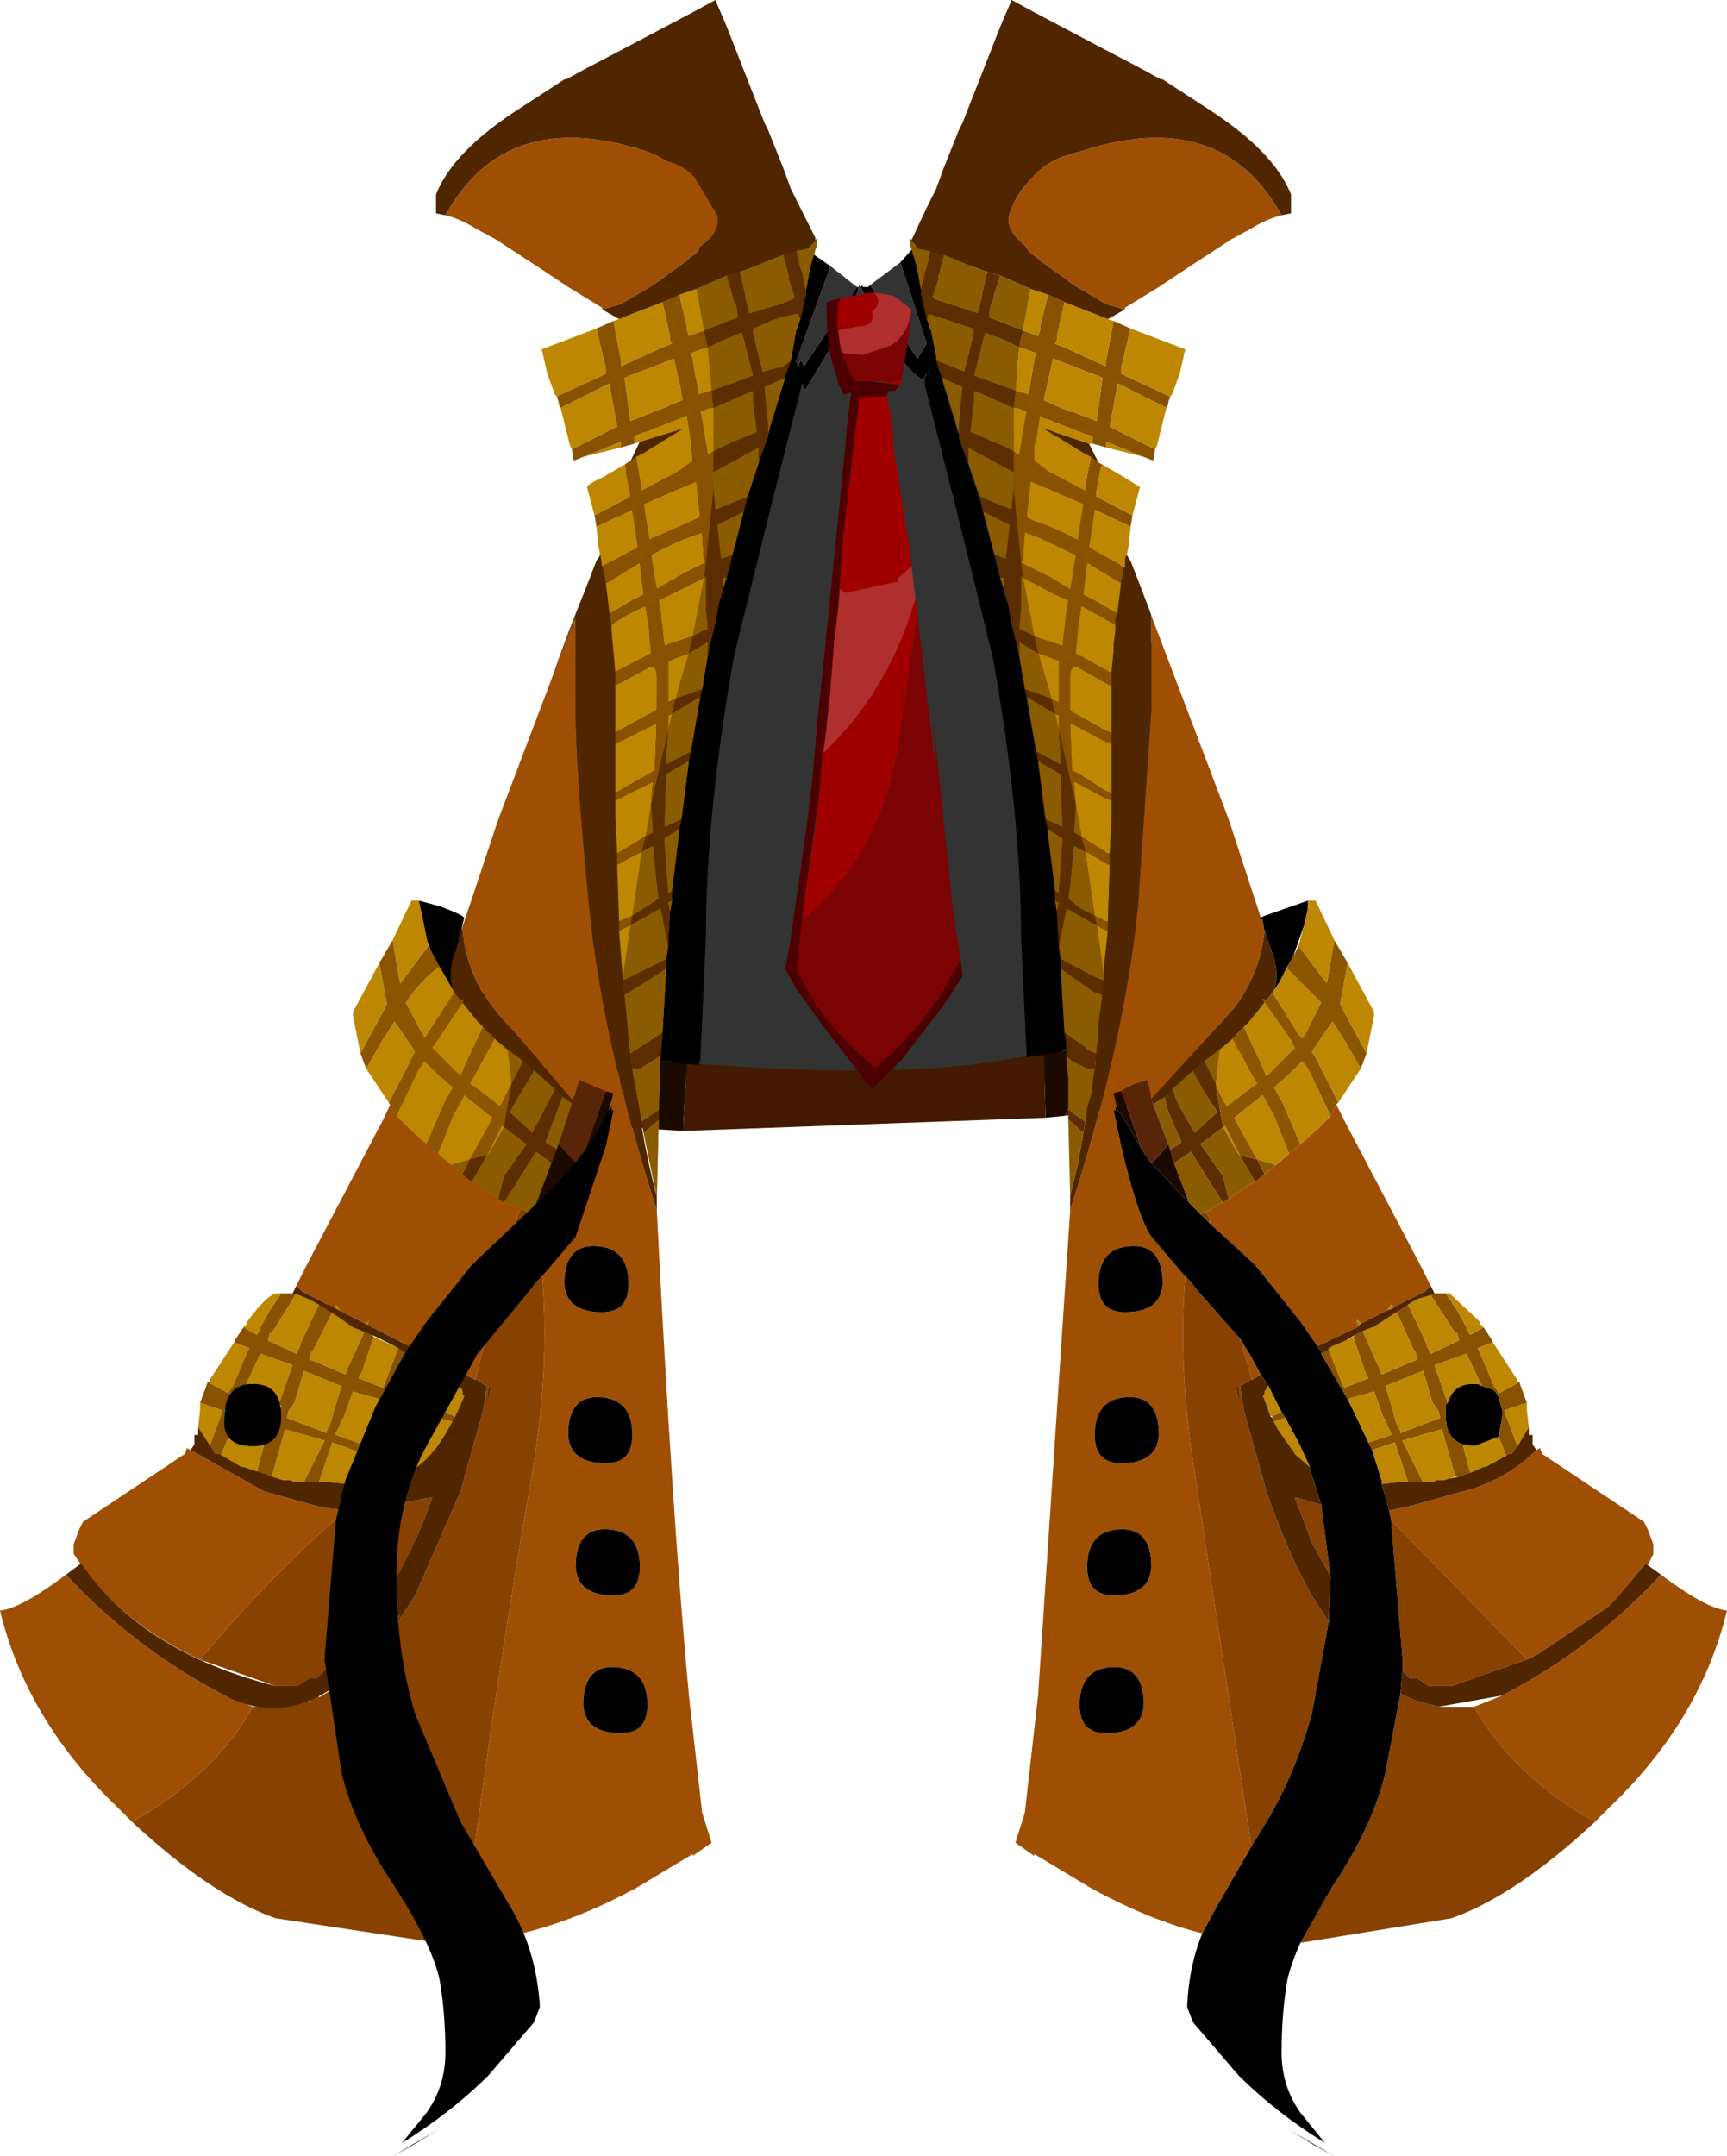 <svg xmlns="http://www.w3.org/2000/svg" xmlns:ffdec="https://www.free-decompiler.com/flash" xmlns:xlink="http://www.w3.org/1999/xlink" ffdec:objectType="frame" width="45.75" height="57.1"><use ffdec:characterId="1" xlink:href="#a" width="45.75" height="57.1"/><defs><g id="a" fill-rule="evenodd"><path fill="#333" d="M24.6 6.25q.35.05.95.65l.1.05-.35.75zm1 1.55q6.15 8.55 7.1 19.35l.05.9q0 .4-2.1.5l-4.55.15-6.45-.1-1.25-.05h-.2l-1.05-.05-4.5-.35.05-.7v-.05l.05-.55Q13.75 16.2 20 7.7v-.1l.75 1.75-.05-.7-.75-1.7.2-.2.75-.4.1.1-.05.05h.3l.25.2q-.9 1.7-.65 3.4h.05L22 7.05l.7.55-1.4 2.1-.05-.1-.05-.05-.1.35.25.45v-.05l1.2-2 .2-.7v-.05l.05.05q1.05 2.2 1.65 2.45l.3-.45.05.15.05.05q.5-.7.5-1.45zm-2.55-.25.8-.6.7 2.15-.25.4z"/><path d="M24.55 6.55v.05zm-.7.4.4-.45h.25l-.1-.25h.2l.7 1.45.35-.75.05.05-.25.6.15.2-.25.55q0 .75-.5 1.45l-.05-.05-.05-.15-.3.45q-.6-.25-1.65-2.45l-.05-.05.05.05.05-.05v.05H23l.05-.05L24.3 9.5l.25-.4zM20 7.6l-.1-.5.05-.15.75 1.7.05.7zm1.5-.9.5.35-1.1 3.05h-.05q-.25-1.7.65-3.4m1.2.9h.05l-.2.7-1.2 2v.05l-.25-.45.1-.35.05.05.05.1z"/><path fill="#431900" d="M12.65 27.8v-.25l2.1.25.55.1h.25l1.7.2-.1.45q-.1.8.15 1.35l-2.65-.25.5-.65-.05-.65-.1-.15zm5.55.35q4.9.4 7.9 0l1.55-.25.05 1.7-9.6.35v-.2zm10.35-.35.35-.05 1.05-.2 2.7-.5.05.2q-1.6.2-2.8.7l.15 1.3-1.85.3q.5-.85.35-1.75"/><path fill="#722f07" d="m32.7 27.25.2.85q.1.5-.2.6l-2.65.55-.15-1.3q1.2-.5 2.8-.7m-18.05 2.4-2.1-.35.1-1.5 2.35.4.1.15.05.65z"/><path fill="#1c0a00" d="m17.25 28.1.95.05-.1 1.6v.2l-.8-.05q-.25-.55-.15-1.35zm10.4-.2.9-.1q.15.9-.35 1.75l-.5.05z"/><path fill="#4d0000" d="M23.5 10.45v.05h-.55l-.2.05v.15l-.4 3.4-.15 2.05-.1.8-.1 1.35-.3 2.75-.35 2.5-.25 2.1q.65 1.45 1.95 2.5l.1.15q1.35-1.1 2.1-2.55l.2-.35.05.45-.45.7-1.15 1.5-.8.8-1.2-1.55-.8-1.1-.3-.55.1-.5.25-1.7.25-1.8.05-.4.05-.4.05-.55.1-1.15.3-2.9.15-1.5.3-3 .05-.6.1-.75-.2.05v-.15.15l-.15-.3-.05-.25q-.25-.6-.25-1.7V8l.15-.05.2-.05q-.2 1.15.35 2.1l.05.05 1.2.15-.05.05-.1.1h-.15z"/><path fill="#a10000" d="M22.2 8.75q-.05-.45.05-.85l.8-.15h.1q.25.25-.05.5.1.4-.4.4zm1.7 1.3-.05.15-.3-.05zm-.4.1-.2-.05h.2zm-1.25 5.45.05-.9.05-.6.4-3.4v-.15l.2-.05h.55l.1.55v.1l.1.9.35 2.2.1.75-.35.3v.1l-1.4.3zm2 .25.05.35v.05l-.5 3.5q-.5 2.85-2.4 4.5l-.15.1.1-.8.25-1.6.1-.9.1-1.1q1.75-1.65 2.45-4.1"/><path fill="#7b0303" d="M24.15 8.2v.1l-.2 1.4v.05l-.05.15v.15l-.35.1h-.05v-.05h-.85l-.1-.15-.25-.6.55.05.75-.25q.45-.25.55-.95m.15 8.05.5 4.25-.1-1.55.1.85.45 4.35.2 1.25-.2.35q-.75 1.45-2.1 2.55l-.1-.15q-1.3-1.05-1.95-2.5l.15-1.3.15-.1q1.9-1.65 2.4-4.5z"/><path fill="#af2e2e" d="m23.15 7.75.35.05.2.05.45.35q-.1.7-.55.95l-.75.25-.55-.05-.05-.25-.05-.35.5-.1q.5 0 .4-.4.3-.25.05-.5m1 7.25.1.85q-.7 2.45-2.45 4.1l.05-.3.15-1.35v-.05l.1-1.3.1-.8.05-.55.15.1 1.4-.3v-.1z"/><path fill="#722f07" d="m26.15 13.5-.3-1.8-.6-2.25v-.1l.3-.5.5 1.4q2.5 7.2 3.15 14l-.8 1.25v-.05l-.5-3.9-.95-4.65-.05-.25v.05l-.25-1.05zm-6.35-5 .35.5v.1l-.65 2.25-.3 1.85-.5 2.15-.25 1v-.05l-1.05 5.05-.5 3.95v.05l-.85-1.25q.7-6.9 3.25-14.2z"/><path fill="#431900" d="m25.55 8.85-.3.5v.1l.6 2.25.3 1.8-.15-.65-1.2-4.05.05-.05.1-.2v-.1L25 8.4l.2-.45zm1.4 8.05.95 4.65.5 3.9v.05l.8-1.25.2 4.35-.8-1.05q-.5.55-.6-1.6v-1q-.1-2.55-1.05-8.05M19.8 8.5l.4-.95.2.45.05.05v.1l.1.2.05.05-1.25 4.15-.15.65.3-1.85.65-2.25V9zm-1.35 7.85Q17.4 22.1 17.3 24.8v1l-.05 2.75-1.4-.05.2-4.4.85 1.25v-.05l.5-3.95 1.05-5.05z"/><path fill="#d0d0d0" d="m28.65 28 .1-.05q.3 0 .3.2l-.05.15zm-12.25.6-.05-.15q0-.2.3-.2l.1.05zm12.3.1.1-.05.25.2q-.45.05-.35-.15m-12.35.45q0-.2.25-.2l.1.05q.1.2-.35.15"/><path fill="gray" d="m29 28.3-.05.05-.15.05-.25-.1v-.1l.05-.2h.05zm-12.6.3.35-.3h.05l.05.2v.1l-.25.1-.15-.05zm12.3.1q-.1.2.35.15l-.25.25-.2-.25zm-12 .3.1.15-.2.25-.25-.25q.45.05.35-.15"/><path fill="#9f4f04" d="m24.15 6.35-.05.05v-.1zM29.8 8.2l-.5-.15-.85-.5-.9-.65-.05-.05-.25-.2-.1-.15q-.55-.45-.4-.85.15-.5.6-.95.3-.35.8-.55l.5-.15q3.7-1.2 5.3 1.7-.4.1-.8.35l-.55.3-1.15.75-.6.4-.15.1-.9.55zm3.6 16.1-.05.05h.1v.05l.05.25q-.15 1.5-1.35 2.65l-1.65 1.8-.1-.5q-.4.1-.7.3l-.2.05.05.2.05.25-.05-.1v.1h-.05l.2.95q.45 1.9.8 2.4l.85 1 .05.05q-.2 2.4.25 5.2l1.5 9.9-.95 1.65-.35.65q-1.4-.35-2.95-1.2l-1.5-.9v.05l-.5-.35.25-.8.35-3.1.85-12.85q1.45-4.5 1.8-8.1l.35-5.15v-2.5l2.05 5.4zM12.6 36.5v.05L8 34.2l-.15-.15.25-.5 2.05-3.9.55-1.15.5-1.25q2.05 1.8 4.45 2.45l-2.05-2.4q-1.25-1.2-1.35-2.75l.95-2.85 2.05-5.4v2.5q0 1.55.35 5.15t1.8 8.1q.4 8 .85 12.85l.35 3.1.25.8-.5.35v-.05l-1.5.9q-2.4 1.3-4.6 1.45Q13 45.3 14.1 39q.65-3.9 0-7-.3-.15-.4.25zM3.5 48.25l-.4-.4q-2.4-2.3-3.1-5.2.55-.05 1.75-.95 1.8 1.95 4.2 3.2l.75.3q-1 1.8-3.2 3.05m1.8-4.3q-1.85-.85-2.95-2.25l-.05-.05-.35-.5v-.25l.15-.4.1-.2 1.2-.8 1.5-1 .05-.15.1.05L7 39.5l.2.05 1.25.35.7.1q-2.1 1.85-3.85 3.95m28.85-13.4.3-.25.45-.4.35-.35.15-.3.2.4 2.05 3.9.25.5-.15.15-.8.4-.1-.05-.1.15-.7.35-.1-.1v.2l-1.05.5-.45-.65-1.2-1.5-1.2-1.1v-.15l-.1-.15.4-.25h.05l.15-.1.5-.35.2-.1.25-.2.3-.25.3-.25zM29.1 34q0 .75.7.75.95 0 1-.75 0-1.05-.85-1t-.85 1m1.6 4q0-1.05-.85-1T29 38q0 .75.7.75.95 0 1-.75m-14.9-5q-.85-.05-.85 1 .05.75 1 .75.7 0 .7-.75 0-.95-.85-1m.45 9.25q.7 0 .7-.75 0-.95-.85-1t-.85 1q.05.75 1 .75m-.8 2.9q.05.75 1 .75.7 0 .7-.75 0-.95-.85-1t-.85 1m.6-6.4q.7 0 .7-.75 0-.95-.85-1t-.85 1q.05.75 1 .75m13.45 3.5q.95 0 1-.75 0-1.05-.85-1t-.85 1q0 .75.7.75m-.2 3.65q.95 0 1-.75 0-1.05-.85-1t-.85 1q0 .75.7.75m11.4-7.5.1-.05.05.15 1.5 1 1.2.8.1.2.15.4v.25l-.15.3-.05-.05-.8.95-.2.2-1.85 1.25-.3.15-3.6-3.7-.05-.25.5-.1 1.25-.35.2-.05q1.15-.3 1.95-1.1m3.3 3.3q1.2.9 1.75.95-.7 2.9-3.1 5.2l-.4.4q-2.2-1.25-3.2-3.05l.75-.3q2.4-1.25 4.2-3.2m-10.6-5.3-.25.15v-.05l-.3-1.05.25.4z"/><path fill="#874100" d="M12.25 51.45h-.65l-4.3-.65q-1.7-.6-3.8-2.55Q5.7 47 6.7 45.2l1.5-.15-.1-.3-.2.05v-.05h-.05l-.05-.1h-.5l-2-.7q1.75-2.1 3.85-3.95l1-.1 1.3-.25q-.75 2.2-2.2 3.95l-.4.65-.25.25-.2.1.05.35q1.1-.6 2.15-2.2-.3.6.4-.5l1.2-2.75.6-2.15.1-.65-.2-.1-.1-.1 1.1-4.25q.1-.4.4-.25.65 3.1 0 7-1.1 6.3-1.85 12.45m20.9-2.55-1.5-9.9q-.45-2.8-.25-5.2l.15.15.15.2 1.15 1.3.3 1.05-.1.1-.2.1.1.65.6 2.15q.55 1.6 1.2 2.75l.45.7-.45 2.45q-.45 1.6-1.2 2.85zm-1.1-16.5-.25-.25.15-.05.1.15zm.75 4.6h.05l-.05-.25h-.05zm-19.85 0 .05-.25h-.05l-.05.25zm23.9 3.25 3.6 3.7-2 .7h-.6l-.3-.2h-.2l-.2-.2v-.35zm5.4 8q-2.1 1.95-3.8 2.55l-4 .65.85-1.5q1.05-1.55 1.4-3l.4-2.1.2.1.25.1.55.15h.95q1 1.8 3.2 3.05m-7-6.5-.5-.9-.05-.15-.4-1.05.7.2z"/><path d="M33.7 26.3q.25-.45-.05-1.2l-.15-.45-.05-.25v-.05h-.1l.05-.05.1-.05 1.15-.4v.2l-.1.45-.3.85-.15.25-.2.4zm-8.3-14.8v.1l.2.55.05.15.3.9.1.4.3 1.15.15.6.1.3v.05l.1.3.1.55.1.4.1.45.15.85v.05l.05.15v.05l.25 1.45.05.2v.05l.2 1.55.05.2V22l.2 1.6v.3l.05.25v.05l.05.85v.05l.05.3v.3l.1 1.65v.05l.05.2v.2h-.05l-.1.05-.9.15-.15-3.15q0-3.25-.75-7.45l-1-4.05-.8-3.15V10l.3-.5v.1l.15.4v.05l.4 1.3zm6.45 39.7.35-.65.95-1.65.4-.65q.75-1.25 1.2-2.85l.45-2.45v-.1l.05-1.1-.25-1.9-.3-.95v-.05l-.3-.65-.35-.65-.1-.15-.35-.7-.2-.3-.3-.55-.25-.4-1.15-1.3-.15-.2-.15-.15-.05-.05-.85-1q-.35-.5-.8-2.4l-.2-.95h.05v-.1l.05.1.1.1.55.95.25.35.8.85.2.2.3.3.25.25 1.2 1.1 1.2 1.5.45.65.1.15v.05l.7 1.2.1.2.45.95.1.2.25.8v.1l.2.7.05.25.3 3.65v.35l-.05.6-.4 2.1q-.35 1.45-1.4 3l-.85 1.5q-.25.55-.35 1-.15.9-.15 1.9 0 .9.5 1.6l.65.8q-1.3-.8-2.3-1.8l-1.2-1.4-.15-.4v-.05q.05-1.05.4-1.9M29.1 34q0-.95.85-1t.85 1q-.05.75-1 .75-.7 0-.7-.75m1.6 4q-.05.75-1 .75-.7 0-.7-.75 0-.95.85-1t.85 1m-1.4 7.9q-.7 0-.7-.75 0-.95.85-1t.85 1q-.05.75-1 .75m.2-3.65q-.7 0-.7-.75 0-.95.85-1t.85 1q-.05.75-1 .75m9.25-4q-.45-.15-.45-.75v-.3l.05-.05q.15-.5.65-.5h.15l.1.05.3.1.1.1.05.1.1.35v.15l-.1.55-.65.25z"/><path fill="#875100" d="m27.75 7.8.45.2-.2.9V9l-.05.1.25.1 1.1.5v-.15l.2-1.05.45.2-.25 1.05v.15l1.3.6-.05.15v.05l-.05.1-1.3-.65v.05l-.2 1.1 1.2.6-.05.3-.25-.1-.25-.1-.75-.3v.15l-.35-.1v-.2l-.2-.05-1.15-.45-.05-.05-.1.65-.05.15v.4l.4.3.95.5v-.15l.15-.75.2.15.1.05-.05.15-.1.55v.15l.95.5-.05.3-.95-.45-.15 1 .9.5h.05l-.05.05v.1l-.05.3-.9-.55-.1.85.3.15.6.35-.05.15v.15l-.9-.5-.05.3-.05.35v.1l-.05.5.9.5h.05v.35h-.05l-.8-.45q-.25-.15-.25.25v.85l.05.05.9.5.15.05v.3l-.1-.05h-.05l-.85-.45-.1-.05.05 1.2v.05l.2.1.7.45.15.05v.2l-.15-.05-.65-.35-.2-.1.05.6-.45-1.95v-.4l-.1-.05-.1-.4.2.1v-1.1l-.55-.2-.1-.45.15.05.6.2V17l.05-.35.05-.45.05-.3-.35-.15-.85-.45-.05-.4-.2-1.95.05-.4-.05-.05v-.55l.15.1.15-.9.05-.25-.25-.1h-.1l.05-.45.35.1.15-.95.05-.15L27 9.2l.1-.45.4.15.05-.15v-.1l.15-.6.05-.2zm0 .25h.1L27.8 8zm-.1 2.55.35.15.35.15h.05l.65.25.15-1.1V10l-.65-.25-.65-.25-.05.2-.15.7zm-.6 4.3.8.4.5.3.05-.25.1-.65-.95-.45-.4-.15-.05.75zm.15-1.2.2.1q.5.15 1.05.45l.1.05.15-.95-.8-.35-.6-.25-.05.5zm2.2 8.9v.3h-.05l-.5-.3-.1-.05-.1-.4.15.1.55.35zm-.05 1.8v.25h-.05l-.25-.15-.05-.25.3.15zm8.95 9.85.3.45.25.45v.05l.1.15.35-.2.2.3.05.1-.4.15.45 1.05.05.05.05.1.55-.3.05.15.15.4-.6.2.05.15.3.8-.05.05-.1.15h-.1l-.05.05-.2-.5.1-.55v-.15l-.1-.35-.05-.1-.1-.1-.3-.1-.4-.85-.85.3.35 1-.05.05v.3q0 .6.45.75l.2.75-.3.1h-.1l-.35-1.25-1.05.3.55 1.1h-.4l-.35-1.05-.6.2-.1-.2.6-.2v-.05l-.1-.2-.05-.15-.05-.05-.25-.7-.7.2-.7-1.2.2-.1.4 1 .4-.15.25-.1-.05-.1-.05-.1-.3-.9.05-.05.2-.1.4.9.05.1.05.15.95-.4-.05-.2-.05-.05-.45-1 .25-.15.05-.05.5 1.05v.05l.1.2.75-.35-.05-.2h-.05l-.65-1 .1-.05zm-1.35.35-.05.05-.05-.1zm-.95.5-.05.05v-.2zm1.7 1.2-.85.35-.15.05.2.65.05.2.05.15.1.2v.05l1.05-.4-.05-.2-.15-.2zm-3.95 1.35-.05-.1v-.05l.25-.1.1.15z"/><path fill="#bd8701" d="m27.3 7.65.45.15v.05l-.05.2-.15.6v.1l-.05.15-.4-.15zm.9.35 1.15.45.15.05-.2 1.05v.15l-1.1-.5-.25-.1L28 9v-.1zm5.5 18.3.2-.3.2-.4v.05l.9.9-.4.8-.1.15-.1-.1-.65-1.05zm.85-1.8.1-.45v-.2h.2l.5 1.05-.2 1.15-.75-1zm-2.25 3.3.3-.25.05-.05.45.85.2.35-.15.1-.65.5-.25-.45-.05-.15zm.65-.6.15-.15.4-.5.7 1 .1.2-.75.75-.15-.35zm2.5 2-.6-1.2-.1-.15.55-.8.35.55.4.7zm.75-1.3-.7-1.3.2-1.1.7 1.3v.1zM29.95 8.7l1.45.55-.15.65-.2.55-.05.05-1.3-.6v-.15zm.95 2.1-.25 1-.05.1-1.2-.6.2-1.1v-.05zm-.6 1.3-1-.25v-.15l.75.3zm-1.35-.35h-.1l-1.2-.4.65.4.4.25.2.1-.15.75V13l-.95-.5-.4-.3v-.4l.05-.15.1-.65.05.05 1.15.45.2.05zm.25.55.6.35.4.25-.2.75-.95-.5V13l.1-.55zm.75 1.65-.05.5-.05.25v-.05l-.05.15v.2h-.05l-.9-.5.15-1zM27 9.2l.45.15-.05.15-.15.95-.35-.1zm-.15 1.6h.1l.25.1-.05.25-.15.9-.15-.1zm.8-.2.05-.2.15-.7.05-.2.65.25.65.25v.05l-.15 1.1-.65-.25h-.05l-.35-.15zm-.6 4.3.05-.05.05-.75.4.15.95.45-.1.65-.05.25-.5-.3zm.05.4.85.45.35.15-.05.3-.05.45-.05.35v.1l-.6-.2-.15-.05zm.4 2 .55.2v1.1l-.2-.1-.15-.55zm.45 1.6.1.05v.4zm.55 2.4-.05-.6.2.1.65.35.15.05v.4l-.05 1h-.05l-.55-.35-.15-.1zm.95-.3-.15-.05-.7-.45-.2-.1v-.05l-.05-1.2.1.05.85.45h.05l.1.05zm0-1.6-.15-.05-.9-.5-.05-.05v-.85q0-.4.25-.25l.8.45h.05zm0-1.6h-.05l-.9-.5.05-.5v-.1l.05-.35.05-.3.9.5v.15l-.05.4v.15zm.15-1.55-.6-.35-.3-.15.1-.85.9.55zm-2.4-2.55.05-.45.05-.5.6.25.8.35-.15.95-.1-.05q-.55-.3-1.05-.45zm1.55 8.85.1.05.5.3h.05l-.05 1.5h-.05l-.3-.15zm.6 2.1-.1.95v.3l-.2-1.4.25.15zm3.95 6.05-.5-.9-.1-.2.75-.6.3.55.4 1-.05.05-.3.25zm1.15-.4-.5-1.15-.2-.35.45-.4.3-.3.15.2.6 1.25-.35.35zm-2.05-.45.05-.05.1.2.3.6-.05-.05zm5.9 4.4h.1l.8.75v.05l.1.1-.35.2-.1-.15v-.05l-.25-.45zm1.25 1.3.65 1v.05h.05l-.55.3-.05-.1-.05-.05-.45-1.05zm.9 1.6v.2l.05.45-.15.25-.15.25-.3-.8-.05-.15zm-3.55-2.5-.15.05.1-.15zm-.85.4-.05.05-.05-.15zm-.85.7v-.05l.1-.05.35-.15.2-.1.3.9.05.1.05.1-.25.1-.4.15zm.9-.5.25-.1h.05l.05-.05.55-.35.45 1 .05.05.05.2-.95.4-.05-.15-.05-.1zm1.2-.7.25-.15.35-.1.65 1h.05l.05.2-.75.35-.1-.2v-.05zm-1.05 3.65-.45-.95-.1-.2.7-.2.25.7.05.05.05.15.1.2V38zm1.45-1.9.25.85.15.2.05.2-1.05.4v-.05l-.1-.2-.05-.15-.05-.2-.2-.65.15-.05zm-3 2.55-.35-.3-.05-.05-.05-.1-.05-.05-.35-.5-.1-.2.3-.1.35.65zm-1.05-1.35-.1-.3-.1-.25h.05v-.1l.1-.15.35.7-.25.1zm2.7.9.6-.2.35 1.05h-.25l-.45.05v-.1zm1.35.85-.55-1.1 1.05-.3.35 1.25-.1.05h-.05l-.15.05h-.2l-.1.05zm1.25-.25-.2-.75.3.05.65-.25.2.5-.55.3h-.05zm-.6-1.85-.35-1 .85-.3.4.85-.1-.05H39q-.5 0-.65.5"/><path fill="#4f2600" d="m24.15 6.35.4-.85.25-.5.2-.55.4-1 .1-.2 1-2.55.3-.7.55.3 1.8.95 1.05.55.55.3h.05l.15.1 1 .65q1.8 1.15 2.25 2.3v.5l-.25.05q-1.6-2.9-5.3-1.7l-.5.15q-.5.2-.8.55-.45.45-.6.95-.15.4.4.85l.1.15.25.2.05.05.9.65.85.5.5.15-.1.05-.35.2L28.2 8l-.45-.2-.45-.15-.8-.35-.35-.1-.15-.05-1-.4-.35-.1-.25-.05h-.05l-.2-.2-.05.05V6.4zm9.35 18.3.15.45q.3.75.05 1.2l-.15.2-.1-.05.05.1-.4.5-.15.15-.3.3-.05.05-.3.25-.4.3-.3.25-.55.5-.2.2-.3.2-.05-.15 1.65-1.8q1.2-1.15 1.35-2.65m-4.65-12.9.25.5-.2-.15-.2-.1-.4-.25-.65-.4zm1 2.95.1.15.5 1.3.05.15v2.5l-.35 5.15q-.35 3.6-1.8 8.1v-.4l.2-.8.15-.85.05-.3.05-.35.1-.35.1-.7.05-.4v-.1l.05-.4v-.25l.1-.8v-.15l.05-.25v-.35l.1-.95v-.25l.05-1.5v-.3l.05-1v-3.8l.05-.55v-.15l.05-.4v-.3l.05-.15.1-.8.05-.3v-.1l.05-.05v-.2l.05-.15zM32.8 37l-.05-.25h.05l.05.25zm7.9 1.4q-.8.8-1.95 1.1l-.2.05-1.25.35-.5.1-.2-.7.45-.05h.9l.1-.05h.2l.15-.05h.05l.2-.05.3-.1.35-.15h.05l.55-.3.05-.05h.1l.1-.15.05-.05.15-.25.15-.25v.2h.1v.25zm-.25 5.55.3-.15 1.85-1.25.2-.2.8-.95.05.05.35.25q-1.8 1.95-4.2 3.2l-1.7.3-.55-.15-.25-.1-.2-.1.05-.6.2.2h.2l.3.2h.6zm-2.55-9.9.1.2-.1.05-.35.1-.25.15-.05.05-.25.15-.55.35-.05.05h-.05l-.25.1-.2.1-.25.15-.35.15-.1.05v.05l-.2.1v-.05l-.1-.15 1.05-.5.05-.05.05-.05.7-.35.15-.05.05-.05.8-.4zm-4.75 2.45v.05l.25-.15.2.3-.1.15v.1h-.05l.1.25.1.3.05.05.05.1.1.2.35.5.05.05.05.1.05.05.35.3v.05l.3.95-.7-.2.4 1.05.05.15.5.9-.05 1.1v.1l-.45-.7q-.65-1.15-1.2-2.75l-.6-2.15-.1-.65.2-.1z"/><path fill="#6b3400" d="M27.75 8.05 27.8 8l.05.05z"/><path fill="#8a5b00" d="m24.1 6.45.05-.05.2.2h.05l.25.05-.05.25-.05.2-.05.15-.1.45-.1-.55-.05-.2zm.9.3 1 .4.15.05-.15.65v.05l-.1.4-1.1-.35-.1-.05v-.05l.15-.45v-.1zm1.5.55.8.35-.2 1.1-.9-.35.05-.35.05-.05.05-.25zm4.05 21.95.3-.2.1.4.35.8-.3.2-.05-.15zm.5-.4.55-.5.35.65.3.45-.6.55-.4-.7zm.85-.75.4-.3-.1.9zM24.55 8.45l.05-.15 1.2.4v.15l-.25 1-.75-.3v-.1l-.15-.75v.05zm.4 1.55.55.25-.1 1.05v.2l-.05-.2zm.7 2.25v-.4l1.2.65.05.05-.05.4-.05.55-.85-.35zm1.2-.3-.3-.15-.25-.1-.45-.2-.15-.05.1-.85v-.25l.15.05.9.4zm.05-1.6-1.1-.4.25-1 .05-.15.6.25.3.15zm1.3 17-.1-1.65v-.05l.85.6.25.1-.1.8v.25l-.05.4v.1H29l-.2-.1-.05-.05-.05-.05-.15-.1zm-.25-3.75-.2-1.6v-.05l.4.25v.1l-.1 1.35zm-1.9-10.05.7.35-.1.9-.3-.1zm.45 1.75h.1v.3zm.5 2.05V17l.5.3.2.65.15.55-.7-.25zm.2 1.1.75.45.1.45.05.7v.2l-.65-.35zm.3 1.7.6.35.05 1.4-.45-.2zm-.1-3.3-.4-.2.05-.55v-.85l.05.05zm1.25 5.3-.2-.1.05-.75zm.6 3.75v.05h-.05l-.15-.05-.95-.5-.05-.35.2-1 .7.4.1.05zM29 28.3l-.1.7-.1.35-.05.35-.45-.3v-.85l-.05-.45v-.15l.05.05.05.05.25.15.2.1zm-.3 1.7-.15.85-.2.8-.05-2zm.3-5.75-.4-.2-.3-.25.05-.4.1-1 .3.15zm-1.05-.4.1.05-.05.25zm5.35 6.85.5.15-.3.25zm-2.2.1.45-.3.5.8.35.55h-.05l-.4.25-.15.05-.3-.3zm1.45.95-.15-.6-.6-.85.6-.45.4.7.05.05.4.7-.2.1z"/><path fill="#5b2d00" d="m24.65 6.65.35.1-.15.55v.1l-.15.45v.05l.1.05 1.1.35.1-.4v-.05l.15-.65.35.1-.15.45-.05.25-.05.05-.05.35.9.35-.1.45-.3-.15-.6-.25-.05.15-.25 1 1.1.4-.05.45-.9-.4-.15-.05v.25l-.1.85.15.05.45.2.25.1.3.15v.55l-1.2-.65v.4l-.05-.15-.2-.55v-.25l.1-1.05-.55-.25-.15-.45.75.3.25-1V8.7l-1.2-.4-.05.15-.05-.2-.05-.25-.05-.2v-.1l.1-.45.05-.15.05-.2zm6.2 22.4.2-.2.2.45.4.7.6-.55-.3-.45-.35-.65.3-.25.3.6.2 1.15-.6.45.6.85.15.6-.15.1-.35-.55-.5-.8-.45.3-.1-.35.3-.2-.35-.8zm-2.6-1.25v-.2l-.05-.25.35.25.15.1.05.05.05.05.2.1h.05l-.05.4h-.2l-.2-.1-.25-.15-.05-.05-.05-.05zm-.15-2.15v-.25l.95.5.15.05h.05l-.05.25v.15l-.25-.1zm-.05-.6L28 24.2v-.05l.05-.25-.1-.05v-.25l.1.05.1-1.35v-.1l-.4-.25-.05-.25.45.2-.05-1.4-.6-.35-.05-.25.65.35v-.2l-.05-.7.45 1.95-.05.75.2.1.1.4-.3-.15-.1 1-.05.4.3.25.4.2.05.25-.1-.05-.7-.4zm-1.2-12.1.2 1.95.05.4-.05-.05v.85l-.05.55.4.2.1.45-.5-.3v.35l-.1-.45-.1-.4-.1-.55-.1-.3v-.35h-.1l-.15-.6.3.1.1-.9-.7-.35-.1-.4.85.35zm1 5.55.1.4-.75-.45-.05-.2zm.9 11.2-.05.3-.4-.35v-.25zm4.1.9.45.1.2.4-.25.2z"/><path fill="#8a5400" d="m34.1 25.6.15-.25.15-.3.75 1 .2-1.15.35.6-.2 1.1.7 1.3-.15.4-.4-.7-.35-.55-.55.8.1.15.6 1.2-.05.05-.15.3-.6-1.25-.15-.2-.3.3-.45.4.2.35.5 1.15-.3.25-.4-1-.3-.55-.75.6.1.2.5.9-.45-.1-.3-.6-.1-.2-.05.05-.2-1.15.05.15.25.45.65-.5.15-.1-.2-.35-.45-.85.3-.3.45.95.15.35.75-.75-.1-.2-.7-1-.05-.1.1.05.15-.2.05.05.65 1.05.1.1.1-.15.4-.8-.9-.9z"/><path fill="#1c0a00" d="m29.6 29.4-.05-.25-.05-.2.2-.05.15.4.4 1.15-.55-.95zm1.35.9.05.15.1.35.4 1.05-.2-.2-.8-.85.2-.2zm3.85 26.5-.65-.4 1.2.7z"/><path fill="#582508" d="m30.5 29.1.05.15.4 1.05-.25.3-.2.2-.25-.35-.4-1.15-.15-.4q.3-.2.7-.3z"/><path fill="#bd8701" d="M7.85 34.25h.05l.55.3-.5 1.05v.05l-.1.2-.75-.35.05-.2h.05zm1.05.3.45.6q.2.05.45-.2l-.55 1.2-.05.1-.05.15-.95-.4.05-.2.05-.05zm1 .85.65.3-.4 1.05-.4-.15-.25-.1.05-.1.05-.1zm1.2.1v.55l.45.25-.35.75v.1h-.05l-.6-.25.05-.25zm.6.9q.55.3.55.45v.1h.05l-.2.55h-.05l-.6-.2v-.05l.05-.05zm.3 1.25-.45.7-.1.15-.05.05-.1.1-.15.2-.05.05-.15-.1.1-.25v-.1l.05-.1.3-.85zm-1.45 1.45.05.05-.95.15v-.05l-.15.05.3-.7.3.1.5.25zm-1.35.2-.5-.05h-.25l.35-1.05.7.25zm-1.15-.05H7.8l-.1-.05h-.2l-.3-.1.35-1.25 1.05.3zM6.8 39l-.35-.15H6.4l-.55-.3.2-.5.65.25.3-.05zm-1.25-.7-.3-.5.05-.45v-.2l.6.2-.05.15zm-.05-1.7h.05v-.05l.65-1 .4.15-.45 1.05-.05.05-.05.1zm.95-1.45.1-.1V35q.55-.75.8-.75h.1l-.3.45-.25.45v.05l-.1.15zm.05 1.55.4-.85.85.3-.35 1-.05.25-.1.1q-.1-.85-.55-.85h-.05zm2.85.15.7.2-.45 1.2-.7-.25v-.05l.1-.2.05-.15.05-.05zm-.5.5-.05.2-.05.15-.1.2v.05l-1.05-.4.05-.2.15-.2.25-.85.85.35.15.05zm1.45-.2.8.25-.25.8-.05.15-.05.1-.05.25-.8-.35.05-.15.05-.1.05-.2z"/><path fill="#875100" d="M7.45 34.25h.4L7.2 35.3h-.05l-.05.2.75.35.1-.2v-.05l.5-1.05h.45l-.6 1.2-.05.05-.05.2.95.4.05-.15.05-.1.55-1.2.05.4.05.05-.3.9-.05.1-.05.1.25.1.4.15.4-1.05.55-.2-.5 1.15-.05.25.6.25h.05v-.1l.35-.75.15.1-.2.8-.05.05v.05l.6.2v.05l-.05.1-.6-.15-.3.85-.05.1v.1l-.1.25.15.1-.1.15h-.15l-.3.05.05-.15-.5-.25-.3-.1-.3.7.15-.05v.05H9.2l.3-.85-.7-.25-.35 1.05h-.4l.55-1.1-1.05-.3-.35 1.25-.4-.1.2-.75q.1-.1.05-.3-.1-.3.15-.45h.05l.1-.1.1-.15-.05-.1.35-1-.85-.3-.4.85-.25.1H6.2l-.1.1-.05.1-.1.35v.15l.1.55-.2.5-.05-.05h-.1l-.15-.2.3-.8.05-.15-.6-.2.15-.4.05-.15.55.3.05-.1.05-.05.45-1.05-.4-.15.05-.1.2-.3.35.2.1-.15v-.05l.25-.45zm2.85 2.9-.25.75-.05.2-.05.1-.05.15.8.35.05-.25.05-.1.05-.15.25-.8zm-1.45.2.2-.65-.15-.05-.85-.35-.25.85-.15.2-.05.2 1.05.4v-.05l.1-.2.05-.15zm.5-.5-.25.7-.05.05-.05.15-.1.2V38l.7.25.45-1.2z"/><path d="m21.1 9.6.15.35v.2l-.8 3.15-1 4.05q-.75 4.2-.75 7.45l-.15 3.3-.05.1-.65-.05-.1-.05h-.25l-.05-.05h-.55l-.15-.25.1-.25-.1-2.5q0-1.35.35-4.25l.5-3.9q.05-.95 1.05-4.1.15-.65.85-1.9t1.15-1.45l.15-.05.15.05z"/><path fill="#9f4f04" d="m21.6 6.35.05-.05v.1zM15.95 8.2v-.05l-.9-.55-.15-.1-.6-.4-1.15-.75-.55-.3q-.4-.25-.8-.35 1.6-2.9 5.3-1.7.7.25 1 .7l.3.3q.6.75.2 1.2l-.1.45-.25.2-.05.05-.9.65-.85.5zM21 9.75v.05-.1z"/><path fill="#6b3400" d="m17.9 8.05.05-.05.05.05z"/><path fill="#4f2600" d="m11.8 5.7-.25-.05v-.5Q12 4 13.8 2.85l1-.65.15-.1H15l.55-.3 1.05-.55L18.4.3l.55-.3.3.7 1 2.55.1.2.4 1 .2.55.25.5.4.8v.05l.05.05v.05l-.05-.05-.2.2h-.05l-1.6.55-3.35 1.3-.35-.2-.1-.05.5-.15.85-.5.9-.65.05-.05.25-.2.1-.45q.4-.45-.2-1.2l-.3-.3q-.3-.45-1-.7-3.7-1.2-5.3 1.7m5.75 5.35.45-.75.15.2v-.1l.15-.1.15.2-.35.55v.05l.5-.45.1.1q-.3.2-.3.7l.1.2-1.15.9-.15-.1-.25.4-.45.2-.1-.2.95-2zM16 15.15l.25 1.95q.25 1.9.15 4.8-.05 2.9.25 5.5t.75 4.3v.35q-1.45-4.5-1.8-8.1t-.35-5.15v-2.5l.05-.15.5-1.3.1-.15v-.05zM12.95 37h-.05l.05-.25H13zm-.05-.3-.1.65-.6 2.15-1.2 2.75q-.7 1.1-.4.5-2.25 3.4-4.65 2.15t-4.2-3.2l.4-.3q1.6 2.35 5.15 3.25h.6l.3-.2h.2q2.1-2 3.05-4.8l-1.3.25q-.55.2-1.7 0l-1.25-.35-.2-.05-1.95-1.1.1-.15V38h.1v-.2l.45.7h.1l.6.35h.05l1.05.35h.2l.1.05h.9l.5.05.45-.05.7-.1q.65-.1 1.2-.8.55-.8.75-1.4h-.05v-.1q0-.2-1.15-.8-.4-.3-1.25-.7l-.5-.2q-1.1-.8-1.6-.9l.1-.2.15.15 4.6 2.35v-.05l.1.1zm2.75-7q-2.4-.65-4.45-2.45l.65-1.7.4-1q.1 1.55 1.35 2.75z"/><path d="M16.65 34q0 .75-.7.75-.95 0-1-.75 0-1.05.85-1t.85 1m-.6 4.75q-.95 0-1-.75 0-1.05.85-1t.85 1q0 .75-.7.75m.2 3.5q-.95 0-1-.75 0-1.05.85-1t.85 1q0 .75-.7.75m.9 2.9q0 .75-.7.75-.95 0-1-.75 0-1.05.85-1t.85 1m-9.7-7.65q0 .8-.75.8-.85 0-.75-.8 0-.85.75-.85t.75.85"/><path fill="#bd8701" d="m21.1 6.65.25-.05h.05l.2-.2.05.05-.15.5-.05.2-.1.55-.1-.45-.05-.15-.05-.2zm.1 1.8-.1.3V8.7l-.15.85-.2.15-.55.15-.25-1V8.7q.3-.2.65-.25l.55-.15zM20.8 10l-.4 1.3-.05.2v-.2l-.1-1.05zm-.7 2.25-.3.9-.85.35-.05-.55-.05-.4.05-.05 1.2-.65zm-.4 1.3-.3 1.15-.3.1-.1-.9zm-.45 1.75-.1.3v-.3zm-.5 2.05-.15.9-.7.25-.2.1v-1.1l.55-.2.5-.3zm-.2 1.1-.25 1.45-.65.35v-.2l.05-.7v-.4l.1-.05zm-.3 1.7-.2 1.55-.45.2.05-1.4zm-.25 1.8-.2 1.65-.1.05-.1-1.35v-.1zm-.2 1.9-.05.3-.05-.25zm-.1 1.2-.05.35-1.15.55v-.05l-.1-1.25.3-.15.8-.45zm-.05.6-.1 1.7-.85.55-.05-.5-.1-1.05zm-.15 2.3-.05 1.45-.45.3-.25-1.4h.2zm-.05 1.7-.05 2.05-.35-1.7zM16.4 24.4l-.05-1.5.65-.35.3-.15.1 1 .05.4-.7.45zm-.05-1.8-.05-1v-.4l1-.5-.05.6.05.75-.2.1zM16.3 21v-1.3l.1-.05 1-.5-.05 1.2v.05zm0-1.6v-1.25l.85-.45q.25-.15.25.25v.85zm0-1.6-.05-.55-.05-.55v-.15q.4-.3.9-.5l.05.3.05.35v.1l.05.5zm-.15-1.55-.1-.8.9-.55.1.85-.3.15zm-.2-1.25-.05-.35v.05l-.05-.25-.05-.5.95-.45.15 1zm-.2-1.35-.2-.75q.05-.1.4-.25l.6-.35.15.85zm1.1-1.55.2-.1.4-.25.65-.4-1.3.4v-.2l1.4-.55.1.65.05.55-.4.3-.95.5zm-.4-.25-1 .25.25-.1.75-.3zm-1.3.05-.05-.1-.25-1 1.3-.65v.05l.2 1.1zm-.4-1.4-.05-.05-.2-.55-.15-.65 1.45-.55.25 1.05v.15zm1.5-2 .15-.05L17.55 8l.2.9V9l.05.1-.25.1-1.1.5v-.15zM18 7.8l.45-.15.8-.35.2.7.05.05.05.35-.9.35-.4.15-.05-.15v-.1l-.15-.6zm1.6-.6.15-.05 1-.4.15.55v.1l.15.45v.05l-.1.05-.25.1-.85.25-.1-.4v-.05zm-1.7 2.5.2.9-1.4.55-.15-1.1V10l.65-.25.65-.25zm.4-.35.45-.15.3-.15.6-.25.05.15.25 1-1.1.4-.35.1-.15-.95zm-1.1 4.95-.15-.95.8-.35.6-.25.1.95-1.25.55zm.05.4q.6-.35 1.35-.6l.05.75.05.05q-.65.3-1.3.7l-.05-.25zm2.7-4.1.1.85q-.55.2-1.15.5l-.15.1-.15-.9-.05-.25.25-.1h.1l1.05-.45zm-1.25 4.65v.85l.05.55-.4.2-.15.05-.6.2-.05-.45-.05-.45-.05-.3 1.2-.6z"/><path fill="#875100" d="M21.35 7.7v.1l-.05.2-.05.25-.05.2-.05-.15-.55.15q-.35.05-.65.25v.15l.25 1 .55-.15.2-.15-.15.4V10l-.55.25.1 1.05v.25l-.2.55-.05.15v-.4l-1.2.65-.05.05.05.4.05.55.85-.35-.1.4-.7.35.1.9.3-.1-.15.6h-.1v.35l-.1.3-.1.55-.1.4-.1.45V17l-.5.3-.55.2v1.1l.2-.1.7-.25-.05.2-.75.45-.1.05v.4l-.05.7v.2l.65-.35-.05.25-.6.35-.05 1.4.45-.2-.05.25-.4.25v.1l.1 1.35.1-.05v.25l-.1.05.05.25-.05.9-.2-1-.8.45-.3.15v-.25l.35-.15.7-.45-.05-.4-.1-1-.3.15-.65.35v-.3l.75-.45.2-.1-.05-.75.05-.6-1 .5V21l1.05-.6v-.05l.05-1.2-1 .5-.1.05v-.3l1.1-.6v-.85q0-.4-.25-.25l-.85.45v-.35l.95-.5-.05-.5v-.1l-.05-.35-.05-.3q-.5.2-.9.5l-.05-.3.6-.35.3-.15-.1-.85-.9.55-.05-.3-.05-.15.95-.5-.15-1-.95.45-.05-.3.95-.5-.15-.85.3-.2.15.9.95-.5.4-.3-.05-.55-.1-.65-1.4.55v.2l-.35.1v-.15l-.75.3-.25.1-.25.1-.05-.3 1.2-.6-.2-1.1v-.05l-1.3.65-.05-.1v-.05l-.05-.15 1.3-.6v-.15L15.8 8.7l.45-.2.2 1.05v.15l1.1-.5.25-.1-.05-.1v-.1l-.2-.9.45-.2.05.25.15.6v.1l.05.15.4-.15.9-.35-.05-.35-.05-.05-.2-.7.35-.1.15.65v.05l.1.4.85-.25.25-.1.1-.05v-.05l-.15-.45v-.1l-.15-.55.35-.1.05.25.05.2.05.15zm-3.7 17.7v.25l-1.1.7-.05-.4zm-.1 1.95-.05.6-.55.35h-.2l-.05-.4zm-.1 2.05v.25l-.4.35-.05-.3zm.5-21.4-.05.05h.1zm-.05 1.7-.05-.2-.65.25-.65.25v.05l.15 1.1 1.4-.55zm.4-.35.05.15.15.95.35-.1 1.1-.4-.25-1-.05-.15-.6.25-.3.15zm-1.05 5.35.1.65.05.25q.65-.4 1.3-.7l-.05-.05-.05-.75q-.75.25-1.35.6m-.05-.4.1-.05 1.25-.55-.1-.95-.6.25-.8.35zm2.75-3.7v-.25l-1.05.45h-.1l-.25.1.05.25.15.9.15-.1q.6-.3 1.15-.5zm-1.25 4.65-.05.05-1.2.6.05.3.05.45.05.45.6-.2.15-.05.4-.2-.05-.55v-.85"/><path fill="#8a5b00" d="m21.4 6.6.2-.2.05.05-.15.5-.05.2-.1.55-.1-.45-.05-.15-.05-.2-.05-.25.25-.05zM19.45 8l.05.05.05.35-.9.35-.2-1.1.8-.35zm.15-.8.15-.05 1-.4.15.55v.1l.15.45v.05l-.1.05-.25.1-.85.25-.1-.4v-.05zm-.55 1.85.6-.25.05.15.25 1-1.1.4-.1-1.15zm.9-.35q.3-.2.65-.25l.55-.15.05.15-.1.3V8.7l-.15.85-.2.15-.55.15-.25-1zm.4 2.8v-.2l-.1-1.05.55-.25-.4 1.3zm-.4-.9.1.85q-.55.2-1.15.5V10.8l1.05-.45zm-1.05 1.9 1.2-.65v.4l-.3.9-.85.35-.05-.55-.05-.4zm-.2 2.75v.85l.05.55-.4.2.3-1.55zm.4-.45-.1-.9.7-.35-.3 1.15zm.15.5-.1.3v-.3zm-1.45 3.6.75-.45-.25 1.45-.65.35v-.2l.05-.7zm.95-1.9v.35l-.15.9-.7.25.15-.55.2-.65zm-.7 4.7-.45.2.05-1.4.6-.35zm-.75.35-.2.1.15-.85zm.3.15.4-.25-.2 1.65-.1.05-.1-1.35zm-.3.2.1 1 .05.4-.7.45.25-1.7zm.4 1.5.1-.05-.05.3zm-1 .6.8-.45.2 1-.05.35-1.15.55v-.05zm.85 2.85-.85.55-.05-.5-.1-1.05 1.1-.7zm-.15 4.35-.35-1.7.4-.35zm-.65-3.4h.2l.55-.35-.05 1.45-.45.3z"/><path fill="#5b2d00" d="m19.8 13.15-.1.4-.7.35.1.9.3-.1-.15.6h-.1v.35l-.1.3-.1.55-.1.4-.1.45V17l-.5.3.1-.45.4-.2-.05-.55v-.85l-.05.05.05-.4.2-1.95.05.55zm-.05-5.3v.05l.1.4.85-.25.25-.1.1-.05v-.05l-.15-.45v-.1l-.15-.55.35-.1.05.25.05.2.05.15.1.45v.1l-.05.2-.05.25-.05.2-.05-.15-.5.1-.7.3v.15l.25 1 .55-.15.2-.15-.15.4V10l-.55.25.1 1.05v.25l-.2.55-.05.15v-.4l-1.2.65v-.55q.6-.3 1.15-.5l-.1-.85v-.25l-1.05.45-.05-.45 1.1-.4-.25-1-.05-.15-.6.25-.3.15-.1-.45.9-.35-.05-.35-.05-.05-.2-.7.35-.1zM17.8 18.9l.1-.4.7-.25-.05.2zm.2 3.05-.4.25v.1l.1 1.35.1-.05v.25l-.1.05.05.25-.05.9-.2-1-.8.45.05-.25.7-.45-.05-.4-.1-1-.3.15.1-.4.2-.1-.05-.75.45-1.95-.05.7v.2l.65-.35-.05.25-.6.35-.05 1.4.45-.2zm-1.5 4h.05l1.1-.55v.25l-1.1.7zm1.05 1.4-.05.6-.55.35h-.2l-.05-.4zm-.5 2.65-.05-.3.45-.3v.25z"/><path fill="#9f4f04" d="m18.05 5.2-.8-.7v-.25q.7-.05 1.15.45l.6 1q.1.5-.55.9-.7.4-1.05.2 0-.2.5-.45l.5-.35z"/><path d="M12.1 25.1q-.3.7-.05 1.2-.95-1.4-.95-2.45l.55.15q.55.2.65.3z"/><path fill="#bd8701" d="m13.1 27.5.05.05.3.25.4.3-.3.6-.3.6-.65-.5-.15-.1zm1.05.85.55.5-.6 1.15-.6-.55zm.75.7.85.6-.4 1.15-.9-.55zm.35 1.95-.05.1-.1.15v.05l-.5 1.05-1.2-.5h-.05l.35-.55.5-.8.55.4zm-2.05.75-.5-.35-.2-.1.4-.7.3-.6.1-.2.05.05.6.45-.6.85zm-.95-.65-.3-.25-.3-.25-.05-.05.4-1 .3-.55.75.6-.1.2-.5.9zm-.95-.8-.45-.4-.35-.35.6-1.25.15-.2.3.3.45.4-.2.35zm-1-1.1-.6-.9.4-.7.35-.55.55.8zm-.75-1.3-.2-1v-.1l.7-1.3.2 1.1zm.85-3 .5-1.05h.2l.25 1.2-.75 1zm1.25.7.4.7-.05.05-.75 1.15-.5-.95q.45-.65.9-.95m.6.95.4.5.15.15-.45.95-.15.35-.75-.75z"/><path fill="#8a5400" d="m12.8 27.2.3.3-.65 1.2.15.1.65.5.3-.6.3-.6.3.25-.65 1.1.6.55.6-1.15.2.2-.45 1.2.9.55.05.05-.15.15-.5-.1-.55-.4-.5.8-.35.55-.15-.1.15-.6.6-.85-.6-.45-.05-.05-.1.2-.3.6-.4.7-.25-.2.2-.4.5-.9.1-.2-.75-.6-.3.55-.4 1-.3-.25.5-1.15.2-.35-.45-.4-.3-.3-.15.2-.6 1.25-.2-.35.7-1.35-.55-.8-.35.55-.4.7-.15-.4.7-1.3-.2-1.1.35-.6.2 1.15.75-1 .3.55q-.45.3-.9.95l.5.95.75-1.15.05-.05.15.2.1-.05-.05.1-.8 1.2.75.75.15-.35z"/><path fill="#5b2d00" d="m13.85 28.1.3.25-.65 1.1.6.55.6-1.15.2.2-.45 1.2.9.55.1.05-.05.2-.15-.05-.5-.1-.55-.4-.5.8-.35.55-.15-.1.15-.6.6-.85-.6-.45.2-1.15zm-1.35 3.2-.25-.2.2-.4.45-.1z"/><path fill="#8a5b00" d="m13.55 28.7-.1-.9.4.3zm.6-.35.55.5-.6 1.15-.6-.55zm.75.7.85.6-.4 1.15-.9-.55zm.35 1.95-.65 1.35-1.2-.5h-.05l.35-.55.5-.8.55.4zm-2.05.75-.5-.35-.2-.1.4-.7.05-.05.4-.7.6.45-.6.85zm-.95-.65-.3-.25.5-.15z"/><path fill="#1c0a00" d="m14.8 30.3.55.6.7-2 .2.05-.05.2-.6 1.85-.05.2-.25.6-.55 1.4-.45-.15q-.35-.15-.35-.3v-.2z"/><path fill="#582508" d="m14.8 30.3.55-1.7.7.3-.7 2z"/><path fill="#1c0a00" d="M15.9 29.3h.1l.05.05zm-5.5 27.8 1.2-.7-.65.4z"/><path d="M16.2 29.4h.05l-.2.95-.8 2.4-.85 1-.2.2-.15.2-1.4 1.7-1.3 2.35q-.85 1.5-.85 3.55 0 2 .5 3.65l1.2 2.85 1.35 2.3q.65 1.1.75 2.55v.05l-.15.4-1.2 1.4q-1 1-2.3 1.8l.65-.8q.5-.7.5-1.6 0-1-.15-1.9-.2-.95-1.2-2.5-1.05-1.55-1.4-3l-.45-3v-.05l.3-3.65.25-1.05.8-1.95.8-1.45.55-.8 1.2-1.5 1.95-1.85q1.3-1.3 1.6-2.15l.15-.2z"/></g></defs></svg>